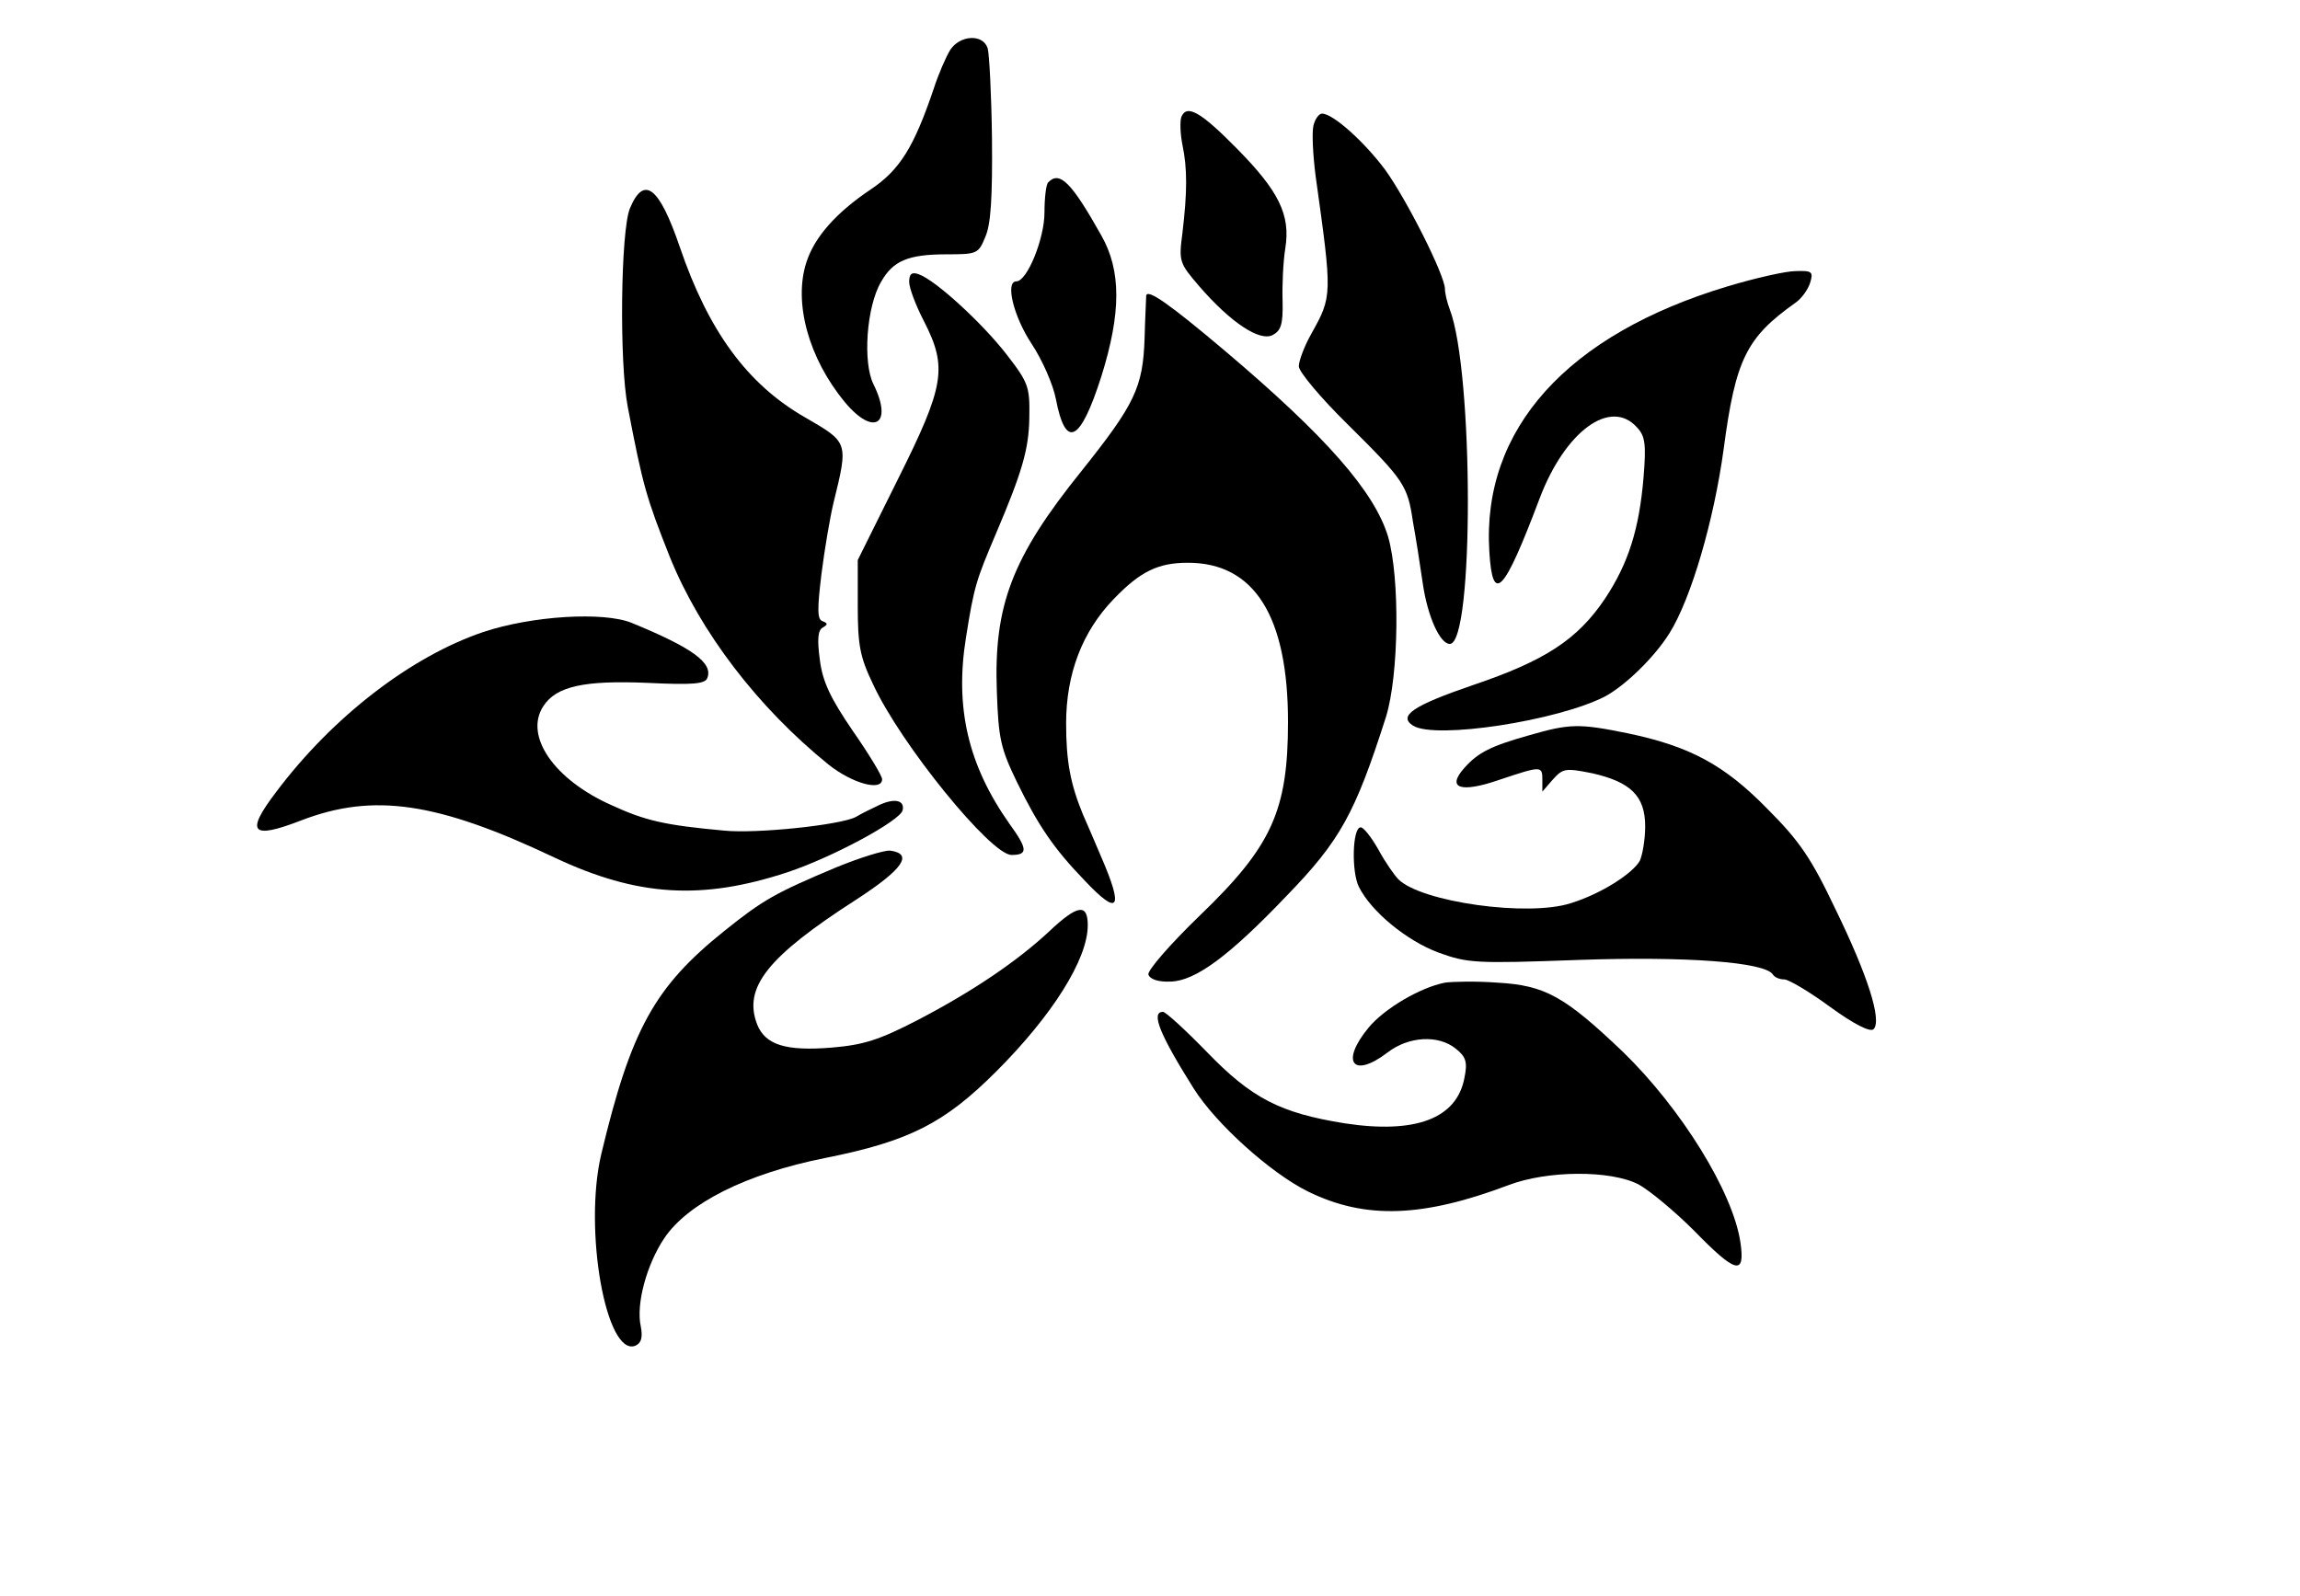 <?xml version="1.0" standalone="no"?>
<!DOCTYPE svg PUBLIC "-//W3C//DTD SVG 20010904//EN"
 "http://www.w3.org/TR/2001/REC-SVG-20010904/DTD/svg10.dtd">
<svg version="1.0" xmlns="http://www.w3.org/2000/svg"
 width="425pt" height="295pt" viewBox="0 0 425 295"
 preserveAspectRatio="xMidYMid meet">
<g transform="translate(0,295) scale(0.1,-0.1)"
fill="#000000" stroke="none">
<path d="M1756 2858 c-8 -13 -22 -45 -31 -73 -36 -106 -62 -149 -116 -185 -64
-43 -104 -88 -119 -135 -24 -74 4 -177 71 -258 53 -64 90 -42 53 33 -20 40
-13 143 14 189 22 39 50 51 121 51 57 0 59 1 72 33 10 23 13 73 12 181 -1 82
-5 157 -8 167 -9 27 -51 24 -69 -3z"/>
<path d="M2183 2734 c-3 -8 -2 -32 2 -52 9 -43 9 -86 0 -162 -7 -53 -6 -56 31
-99 58 -67 112 -103 136 -90 15 8 19 20 18 62 -1 29 1 73 5 98 10 62 -12 106
-90 185 -66 67 -92 82 -102 58z"/>
<path d="M2427 2718 c-3 -13 -1 -54 4 -93 31 -222 31 -222 -8 -292 -13 -23
-23 -50 -23 -60 0 -10 41 -59 91 -108 104 -103 110 -112 120 -180 5 -27 13
-78 18 -113 9 -62 32 -112 50 -112 45 0 44 503 0 618 -5 13 -9 30 -9 38 0 25
-71 166 -111 221 -39 52 -96 103 -116 103 -6 0 -13 -10 -16 -22z"/>
<path d="M1937 2613 c-4 -3 -7 -29 -7 -56 0 -48 -32 -127 -52 -127 -21 0 -5
-65 28 -115 20 -30 40 -76 45 -102 18 -94 45 -81 84 41 37 118 37 196 0 261
-55 98 -77 120 -98 98z"/>
<path d="M1164 2565 c-17 -41 -20 -284 -4 -367 28 -146 34 -167 78 -278 56
-138 162 -277 293 -383 44 -35 99 -50 99 -27 0 6 -24 46 -54 89 -41 60 -56 91
-61 131 -5 37 -4 55 5 60 10 6 10 8 0 12 -10 3 -10 22 -2 88 6 47 16 105 22
130 28 114 28 112 -53 159 -106 61 -178 159 -231 315 -38 111 -66 133 -92 71z"/>
<path d="M1680 2429 c0 -11 12 -43 27 -72 44 -86 39 -119 -48 -293 l-74 -149
0 -85 c0 -72 4 -94 28 -144 51 -111 218 -316 256 -316 31 0 30 11 -4 58 -76
108 -101 214 -80 344 15 95 19 106 55 191 49 115 61 157 62 214 1 58 -1 65
-42 118 -45 58 -131 137 -162 148 -13 5 -18 1 -18 -14z"/>
<path d="M3193 2421 c-297 -89 -455 -264 -441 -490 6 -100 27 -77 93 98 47
124 131 186 180 131 15 -16 17 -31 12 -92 -8 -96 -28 -159 -71 -224 -51 -76
-111 -115 -244 -160 -111 -38 -139 -57 -111 -75 41 -26 268 9 355 54 37 20 91
72 119 117 40 64 82 208 100 340 22 166 42 206 132 270 12 8 24 25 28 38 6 20
3 22 -27 21 -18 0 -75 -13 -125 -28z"/>
<path d="M2118 2404 c0 -5 -2 -40 -3 -79 -3 -91 -18 -122 -117 -246 -128 -159
-162 -248 -156 -407 3 -87 7 -105 37 -167 39 -80 68 -123 125 -182 63 -67 73
-54 31 43 -14 33 -29 68 -34 79 -23 56 -31 98 -31 168 0 92 30 170 88 230 49
51 82 67 137 67 123 0 185 -99 185 -294 0 -164 -30 -230 -162 -357 -58 -56
-98 -103 -96 -110 3 -9 19 -14 41 -13 46 1 109 48 214 158 100 103 127 153
184 331 24 77 26 257 4 333 -25 83 -114 185 -302 344 -103 87 -142 114 -145
102z"/>
<path d="M893 1782 c-133 -45 -278 -156 -383 -296 -57 -75 -46 -88 47 -52 133
51 251 34 468 -69 153 -72 272 -79 430 -27 84 28 210 96 213 115 4 19 -17 23
-48 7 -11 -5 -29 -14 -39 -20 -30 -15 -184 -31 -243 -25 -109 10 -145 18 -208
47 -106 47 -162 128 -126 183 24 37 76 48 193 43 83 -4 106 -2 110 9 11 28
-28 56 -140 102 -52 21 -184 13 -274 -17z"/>
<path d="M2825 1591 c-71 -20 -94 -32 -119 -60 -34 -38 -7 -47 65 -22 78 26
79 26 79 -1 l0 -21 19 22 c19 21 23 22 73 12 71 -16 98 -42 98 -98 0 -25 -5
-53 -10 -64 -14 -24 -72 -61 -127 -78 -79 -26 -277 2 -319 44 -7 7 -24 31 -37
55 -13 23 -28 42 -33 41 -15 -1 -17 -82 -3 -110 23 -46 88 -99 146 -121 55
-20 68 -21 260 -14 199 7 345 -4 359 -27 3 -5 12 -9 21 -9 8 0 47 -23 85 -51
44 -32 74 -47 80 -41 16 16 -11 100 -70 221 -45 95 -67 127 -126 186 -80 82
-144 116 -259 140 -89 18 -106 18 -182 -4z"/>
<path d="M1545 1347 c-112 -47 -135 -60 -206 -117 -130 -104 -173 -183 -228
-413 -33 -140 9 -375 63 -354 11 5 14 15 10 36 -9 41 11 114 43 162 43 65 152
120 298 149 155 31 220 64 316 160 103 103 169 207 169 270 0 41 -19 38 -71
-11 -60 -56 -143 -112 -245 -165 -70 -36 -98 -45 -157 -50 -85 -7 -123 5 -138
43 -26 68 19 125 184 231 86 56 105 84 62 90 -11 1 -56 -13 -100 -31z"/>
<path d="M2670 1134 c-46 -9 -112 -48 -141 -83 -53 -64 -29 -95 35 -46 39 30
94 33 126 7 19 -15 22 -25 16 -54 -14 -75 -90 -104 -221 -84 -119 19 -172 46
-255 132 -40 41 -76 74 -81 74 -23 0 -6 -42 57 -142 41 -65 142 -156 211 -190
106 -52 212 -48 371 12 71 27 188 28 240 1 20 -11 66 -49 102 -85 78 -80 95
-84 86 -22 -14 94 -110 248 -217 352 -108 103 -144 123 -232 128 -39 3 -83 2
-97 0z"/>
</g>
</svg>
